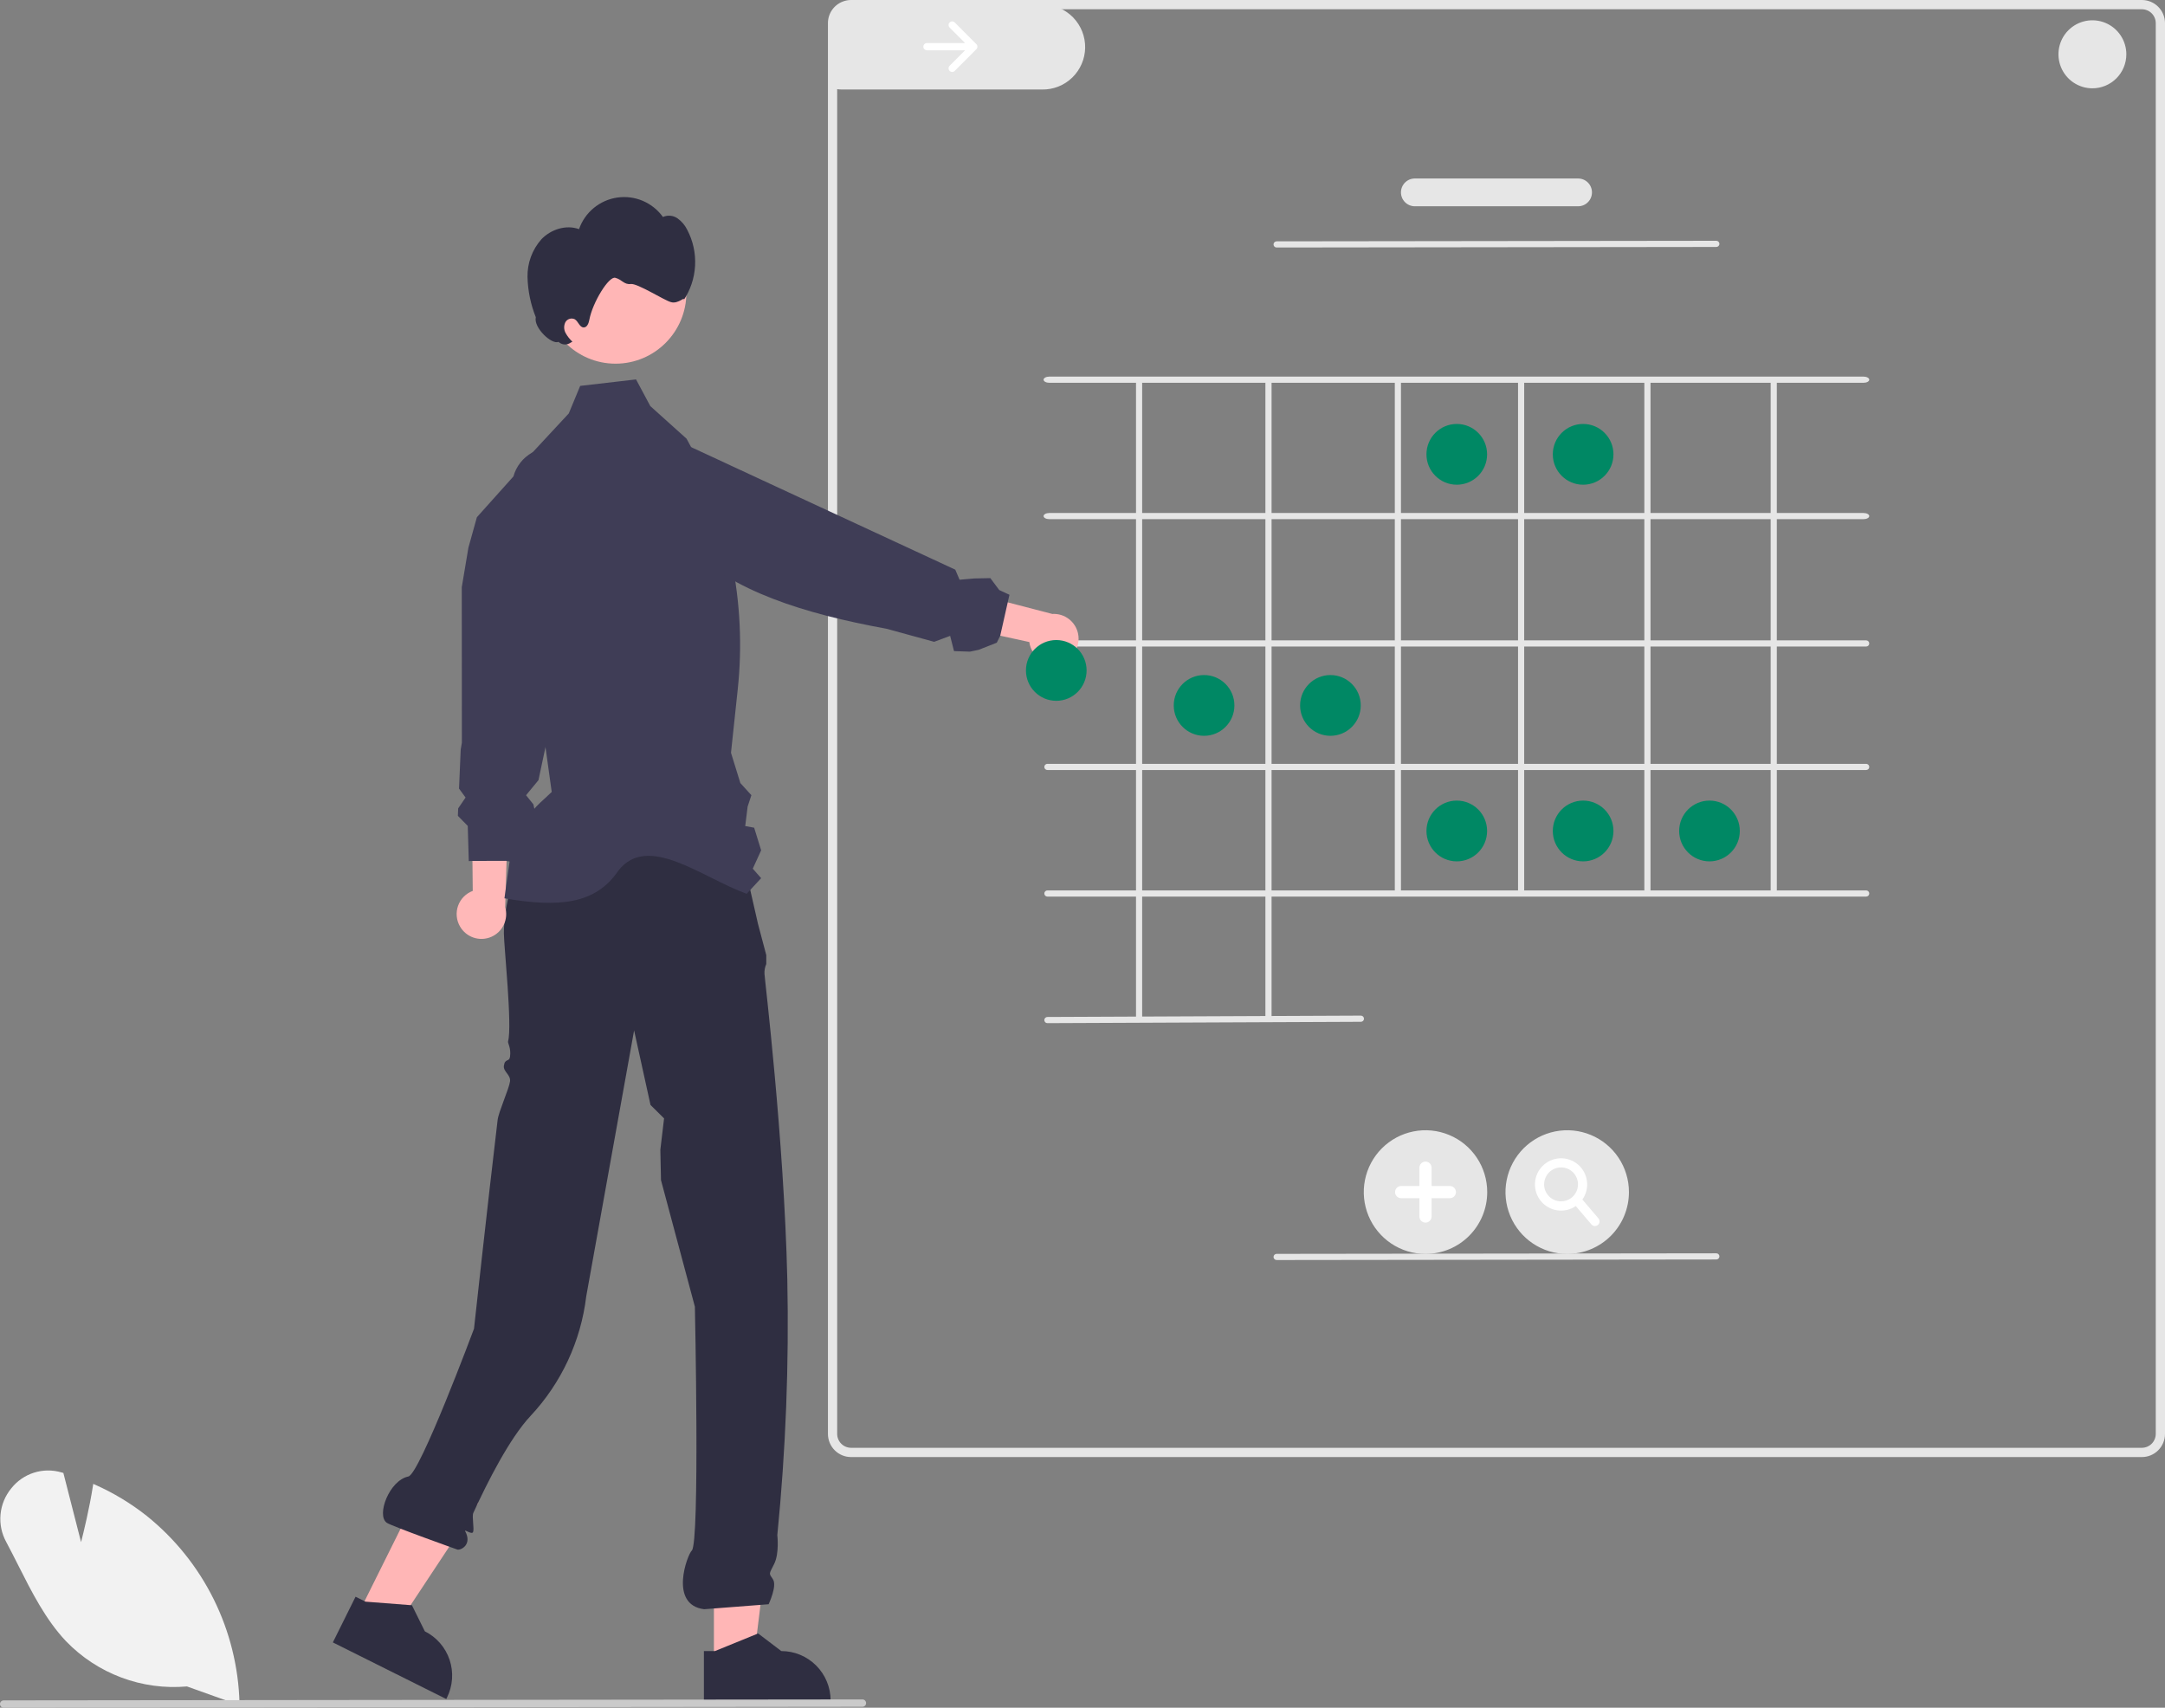 <svg width="265" height="209" viewBox="0 0 265 209" fill="none" xmlns="http://www.w3.org/2000/svg">
<rect x="0" y="0" width="265" height="209" fill="#808080" stroke="none"/>
<g clip-path="url(#clip0_46_238)">
<path d="M132.825 5.851C132.813 6.534 132.666 7.207 132.394 7.833C132.122 8.459 131.73 9.025 131.24 9.499C130.749 9.973 130.17 10.346 129.536 10.596C128.902 10.845 128.225 10.968 127.544 10.955H103.044C102.955 10.953 102.867 10.951 102.778 10.944C102.548 10.929 102.32 10.898 102.095 10.85V2.162C102.095 1.814 102.201 1.474 102.398 1.189C102.596 0.903 102.876 0.685 103.201 0.563H127.73C129.105 0.589 130.414 1.16 131.369 2.152C132.324 3.143 132.848 4.474 132.825 5.851H132.825Z" fill="#E6E6E6"/>
<path d="M262.172 1.19361e-05H104.169C103.828 -0.001 103.491 0.062 103.173 0.185C102.635 0.387 102.171 0.749 101.843 1.222C101.516 1.695 101.34 2.258 101.341 2.833V175.486C101.341 176.238 101.639 176.958 102.169 177.49C102.7 178.021 103.419 178.32 104.169 178.32H262.172C262.922 178.32 263.641 178.021 264.171 177.49C264.702 176.958 265 176.238 265 175.486V2.833C265 2.082 264.702 1.362 264.171 0.83C263.641 0.299 262.922 0 262.172 1.19361e-05ZM263.869 175.486C263.868 175.937 263.689 176.369 263.371 176.688C263.053 177.007 262.621 177.186 262.172 177.187H104.169C103.719 177.186 103.288 177.007 102.97 176.688C102.652 176.369 102.473 175.937 102.472 175.486V2.833C102.473 2.383 102.652 1.951 102.97 1.632C103.288 1.313 103.719 1.134 104.169 1.133H262.172C262.621 1.134 263.053 1.313 263.371 1.632C263.689 1.951 263.868 2.383 263.869 2.833V175.486Z" fill="#E6E6E6"/>
<path d="M178.313 59.322C180.363 59.322 182.024 57.657 182.024 55.603C182.024 53.55 180.363 51.885 178.313 51.885C176.263 51.885 174.601 53.55 174.601 55.603C174.601 57.657 176.263 59.322 178.313 59.322Z" fill="#008864"/>
<path d="M193.778 59.322C195.828 59.322 197.49 57.657 197.49 55.603C197.49 53.55 195.828 51.885 193.778 51.885C191.728 51.885 190.066 53.55 190.066 55.603C190.066 57.657 191.728 59.322 193.778 59.322Z" fill="#008864"/>
<path d="M147.381 90.052C149.431 90.052 151.093 88.387 151.093 86.333C151.093 84.279 149.431 82.615 147.381 82.615C145.331 82.615 143.669 84.279 143.669 86.333C143.669 88.387 145.331 90.052 147.381 90.052Z" fill="#008864"/>
<path d="M162.847 90.052C164.897 90.052 166.559 88.387 166.559 86.333C166.559 84.279 164.897 82.615 162.847 82.615C160.797 82.615 159.135 84.279 159.135 86.333C159.135 88.387 160.797 90.052 162.847 90.052Z" fill="#008864"/>
<path d="M178.313 105.417C180.363 105.417 182.024 103.752 182.024 101.698C182.024 99.644 180.363 97.979 178.313 97.979C176.263 97.979 174.601 99.644 174.601 101.698C174.601 103.752 176.263 105.417 178.313 105.417Z" fill="#008864"/>
<path d="M193.778 105.417C195.828 105.417 197.49 103.752 197.49 101.698C197.49 99.644 195.828 97.979 193.778 97.979C191.728 97.979 190.066 99.644 190.066 101.698C190.066 103.752 191.728 105.417 193.778 105.417Z" fill="#008864"/>
<path d="M209.244 105.417C211.294 105.417 212.955 103.752 212.955 101.698C212.955 99.644 211.294 97.979 209.244 97.979C207.194 97.979 205.532 99.644 205.532 101.698C205.532 103.752 207.194 105.417 209.244 105.417Z" fill="#008864"/>
<path d="M116.236 2.747C116.154 2.83 116.107 2.943 116.107 3.06C116.107 3.177 116.154 3.29 116.236 3.373L116.236 3.373L118.131 5.27H113.46C113.343 5.271 113.231 5.317 113.149 5.4C113.066 5.483 113.02 5.595 113.02 5.712C113.02 5.829 113.066 5.942 113.149 6.024C113.231 6.107 113.343 6.154 113.46 6.154H118.131L116.236 8.052C116.154 8.135 116.107 8.247 116.107 8.365C116.107 8.482 116.154 8.594 116.236 8.677C116.319 8.76 116.431 8.807 116.548 8.807C116.665 8.807 116.778 8.76 116.86 8.677L119.508 6.025C119.591 5.942 119.637 5.83 119.637 5.712C119.637 5.595 119.591 5.483 119.508 5.4L116.86 2.747C116.778 2.665 116.665 2.618 116.548 2.618C116.431 2.618 116.319 2.665 116.237 2.747H116.236Z" fill="white"/>
<path d="M228.1 63.537H128.436C128.05 63.537 127.737 63.368 127.737 63.159C127.737 62.951 128.05 62.782 128.436 62.782H228.1C228.486 62.782 228.798 62.951 228.798 63.159C228.798 63.368 228.486 63.537 228.1 63.537Z" fill="#E6E6E6"/>
<path d="M228.1 46.847H128.436C128.05 46.847 127.737 46.678 127.737 46.469C127.737 46.26 128.05 46.091 128.436 46.091H228.1C228.486 46.091 228.798 46.26 228.798 46.469C228.798 46.678 228.486 46.847 228.1 46.847Z" fill="#E6E6E6"/>
<path d="M228.421 79.126H128.204C128.104 79.126 128.008 79.086 127.937 79.015C127.867 78.945 127.827 78.848 127.827 78.748C127.827 78.648 127.867 78.552 127.937 78.481C128.008 78.41 128.104 78.37 128.204 78.37H228.421C228.521 78.37 228.617 78.41 228.688 78.481C228.759 78.552 228.798 78.648 228.798 78.748C228.798 78.848 228.759 78.945 228.688 79.015C228.617 79.086 228.521 79.126 228.421 79.126Z" fill="#E6E6E6"/>
<path d="M228.421 94.238H128.204C128.104 94.238 128.008 94.198 127.937 94.127C127.867 94.056 127.827 93.96 127.827 93.86C127.827 93.76 127.867 93.664 127.937 93.593C128.008 93.522 128.104 93.482 128.204 93.482H228.421C228.521 93.482 228.617 93.522 228.688 93.593C228.759 93.664 228.798 93.76 228.798 93.86C228.798 93.96 228.759 94.056 228.688 94.127C228.617 94.198 228.521 94.238 228.421 94.238Z" fill="#E6E6E6"/>
<path d="M228.421 109.728H128.204C128.104 109.728 128.008 109.688 127.937 109.617C127.867 109.546 127.827 109.45 127.827 109.35C127.827 109.25 127.867 109.153 127.937 109.083C128.008 109.012 128.104 108.972 128.204 108.972H228.421C228.521 108.972 228.617 109.012 228.688 109.083C228.759 109.153 228.798 109.25 228.798 109.35C228.798 109.45 228.759 109.546 228.688 109.617C228.617 109.688 228.521 109.728 228.421 109.728Z" fill="#E6E6E6"/>
<path d="M216.732 108.949V46.703C216.732 46.574 216.901 46.469 217.109 46.469C217.317 46.469 217.486 46.574 217.486 46.703V108.949C217.486 109.078 217.317 109.183 217.109 109.183C216.901 109.183 216.732 109.078 216.732 108.949Z" fill="#E6E6E6"/>
<path d="M201.271 108.949V46.703C201.271 46.574 201.44 46.469 201.648 46.469C201.856 46.469 202.025 46.574 202.025 46.703V108.949C202.025 109.078 201.856 109.183 201.648 109.183C201.44 109.183 201.271 109.078 201.271 108.949Z" fill="#E6E6E6"/>
<path d="M185.81 108.949V46.703C185.81 46.574 185.979 46.469 186.187 46.469C186.395 46.469 186.564 46.574 186.564 46.703V108.949C186.564 109.078 186.395 109.183 186.187 109.183C185.979 109.183 185.81 109.078 185.81 108.949Z" fill="#E6E6E6"/>
<path d="M170.726 108.949V46.703C170.726 46.574 170.895 46.469 171.103 46.469C171.312 46.469 171.481 46.574 171.481 46.703V108.949C171.481 109.078 171.312 109.183 171.103 109.183C170.895 109.183 170.726 109.078 170.726 108.949Z" fill="#E6E6E6"/>
<path d="M154.888 124.757V46.762C154.91 46.678 154.958 46.604 155.027 46.551C155.095 46.498 155.179 46.469 155.265 46.469C155.352 46.469 155.436 46.498 155.504 46.551C155.572 46.604 155.621 46.678 155.642 46.762V124.757C155.621 124.841 155.572 124.915 155.504 124.969C155.436 125.022 155.352 125.051 155.265 125.051C155.179 125.051 155.095 125.022 155.027 124.969C154.958 124.915 154.91 124.841 154.888 124.757Z" fill="#E6E6E6"/>
<path d="M139.05 124.757V46.762C139.072 46.678 139.12 46.604 139.189 46.551C139.257 46.498 139.341 46.469 139.427 46.469C139.514 46.469 139.598 46.498 139.666 46.551C139.734 46.604 139.783 46.678 139.804 46.762V124.757C139.783 124.841 139.734 124.915 139.666 124.969C139.598 125.022 139.514 125.051 139.427 125.051C139.341 125.051 139.257 125.022 139.189 124.969C139.12 124.915 139.072 124.841 139.05 124.757Z" fill="#E6E6E6"/>
<path d="M128.204 125.217C128.104 125.218 128.008 125.178 127.937 125.107C127.866 125.037 127.826 124.941 127.826 124.84C127.826 124.74 127.865 124.644 127.936 124.573C128.006 124.502 128.102 124.462 128.202 124.462L166.576 124.295C166.676 124.297 166.77 124.337 166.841 124.407C166.911 124.477 166.952 124.572 166.955 124.671C166.955 124.721 166.946 124.77 166.927 124.816C166.908 124.862 166.881 124.904 166.846 124.939C166.811 124.974 166.77 125.002 166.724 125.021C166.678 125.04 166.629 125.05 166.58 125.051L128.206 125.217H128.204Z" fill="#E6E6E6"/>
<path d="M156.26 30.291C156.16 30.291 156.064 30.251 155.993 30.181C155.922 30.11 155.882 30.014 155.882 29.913C155.882 29.813 155.922 29.717 155.993 29.646C156.063 29.575 156.159 29.535 156.259 29.535L210.08 29.468H210.081C210.181 29.468 210.277 29.508 210.348 29.579C210.418 29.649 210.458 29.745 210.458 29.846C210.458 29.946 210.419 30.042 210.348 30.113C210.277 30.184 210.181 30.224 210.081 30.224L156.26 30.291H156.26Z" fill="#E6E6E6"/>
<path d="M174.484 153.462C172.989 153.462 171.529 153.018 170.286 152.186C169.044 151.355 168.075 150.172 167.504 148.789C166.932 147.406 166.782 145.884 167.074 144.416C167.365 142.948 168.085 141.599 169.141 140.54C170.198 139.482 171.544 138.761 173.01 138.469C174.475 138.177 175.994 138.327 177.375 138.9C178.756 139.473 179.936 140.443 180.766 141.687C181.596 142.932 182.039 144.396 182.039 145.893C182.039 146.887 181.844 147.871 181.464 148.789C181.084 149.708 180.528 150.542 179.826 151.245C179.125 151.948 178.292 152.505 177.375 152.886C176.458 153.266 175.476 153.462 174.484 153.462Z" fill="#E6E6E6"/>
<path d="M177.465 145.146H175.229V142.906C175.229 142.708 175.151 142.518 175.011 142.378C174.871 142.238 174.681 142.159 174.484 142.159C174.286 142.159 174.097 142.238 173.957 142.378C173.817 142.518 173.738 142.708 173.738 142.906V145.146H171.503C171.305 145.146 171.115 145.225 170.976 145.365C170.836 145.505 170.757 145.695 170.757 145.893C170.757 146.091 170.836 146.281 170.976 146.421C171.115 146.561 171.305 146.639 171.503 146.639H173.738V148.879C173.738 148.978 173.757 149.075 173.795 149.166C173.832 149.256 173.887 149.339 173.956 149.408C174.025 149.478 174.108 149.533 174.198 149.571C174.289 149.608 174.386 149.628 174.484 149.628C174.582 149.628 174.679 149.608 174.769 149.571C174.86 149.533 174.942 149.478 175.011 149.408C175.081 149.339 175.135 149.256 175.173 149.166C175.21 149.075 175.229 148.978 175.229 148.879V146.639H177.465C177.662 146.639 177.852 146.561 177.992 146.421C178.132 146.281 178.21 146.091 178.21 145.893C178.21 145.695 178.132 145.505 177.992 145.365C177.852 145.225 177.662 145.146 177.465 145.146Z" fill="white"/>
<path d="M191.83 153.462C190.336 153.462 188.875 153.018 187.633 152.186C186.39 151.355 185.422 150.172 184.85 148.789C184.278 147.406 184.129 145.884 184.42 144.416C184.712 142.948 185.431 141.599 186.488 140.54C187.544 139.482 188.891 138.761 190.356 138.469C191.822 138.177 193.341 138.327 194.721 138.9C196.102 139.473 197.282 140.443 198.112 141.687C198.942 142.932 199.385 144.396 199.385 145.893C199.385 146.887 199.19 147.871 198.81 148.789C198.431 149.708 197.874 150.542 197.173 151.245C196.471 151.948 195.638 152.505 194.721 152.886C193.805 153.266 192.822 153.462 191.83 153.462Z" fill="#E6E6E6"/>
<path d="M195.654 149.114L193.686 146.805C194.147 146.152 194.347 145.35 194.247 144.556C194.147 143.763 193.754 143.035 193.146 142.517C192.537 141.999 191.758 141.728 190.96 141.757C190.162 141.787 189.404 142.114 188.835 142.675C188.265 143.236 187.926 143.99 187.884 144.789C187.842 145.587 188.1 146.373 188.607 146.991C189.114 147.609 189.834 148.014 190.624 148.127C191.414 148.24 192.218 148.053 192.878 147.602L194.794 149.85C194.892 149.963 195.03 150.033 195.179 150.045C195.328 150.056 195.476 150.008 195.59 149.911C195.703 149.813 195.774 149.675 195.786 149.526C195.798 149.376 195.751 149.228 195.654 149.114ZM189.002 144.948C189.002 144.537 189.124 144.136 189.352 143.794C189.58 143.452 189.903 143.186 190.282 143.029C190.661 142.871 191.078 142.83 191.481 142.91C191.883 142.99 192.253 143.188 192.543 143.479C192.833 143.77 193.03 144.14 193.11 144.543C193.19 144.946 193.149 145.364 192.992 145.743C192.835 146.123 192.569 146.448 192.228 146.676C191.887 146.904 191.486 147.026 191.076 147.026C190.526 147.026 189.999 146.806 189.61 146.417C189.221 146.027 189.003 145.499 189.002 144.948Z" fill="white"/>
<path d="M156.26 154.208C156.16 154.208 156.064 154.169 155.993 154.098C155.922 154.027 155.882 153.931 155.882 153.831C155.882 153.731 155.922 153.635 155.993 153.564C156.063 153.493 156.159 153.453 156.259 153.453L210.08 153.385H210.081C210.181 153.385 210.277 153.425 210.348 153.496C210.418 153.567 210.458 153.663 210.458 153.763C210.458 153.863 210.419 153.959 210.348 154.03C210.277 154.101 210.181 154.141 210.081 154.141L156.26 154.208H156.26Z" fill="#E6E6E6"/>
<path d="M87.385 203.637L92.195 203.636L94.484 185.048L87.384 185.048L87.385 203.637Z" fill="#FFB6B6"/>
<path d="M86.159 202.063V208.308H101.669V208.111C101.669 206.507 101.033 204.969 99.901 203.835C98.769 202.7 97.233 202.063 95.632 202.063L92.796 199.909L92.649 199.97L87.513 202.063H86.159Z" fill="#2F2E41"/>
<path d="M43.919 197.371L48.225 199.521L58.55 183.907L52.196 180.734L43.919 197.371Z" fill="#FFB6B6"/>
<path d="M40.742 201.005L54.623 207.934L54.71 207.76C55.064 207.049 55.275 206.276 55.33 205.483C55.386 204.691 55.285 203.895 55.034 203.142C54.782 202.389 54.385 201.693 53.865 201.093C53.345 200.494 52.712 200.003 52.002 199.649L50.422 196.456L50.256 196.445L44.736 196.018L44.623 195.961L43.521 195.413L40.742 201.005Z" fill="#2F2E41"/>
<path d="M90.647 103.722L64.122 104.653L63.937 104.383C63.937 104.383 61.675 109.673 61.675 114.206C61.675 115.713 62.721 125.572 62.189 127.437C62.123 127.669 62.578 128.238 62.429 129.318C62.332 130.019 61.797 129.48 61.675 130.451C61.586 131.149 62.527 131.534 62.429 132.34C62.321 133.222 61.027 136.076 60.911 137.057C59.67 147.494 58.019 162.614 58.019 162.614C58.019 162.614 51.388 180.409 49.985 180.698C47.63 181.184 46.04 185.473 47.345 186.365C47.966 186.79 55.997 189.648 55.997 189.648C56.438 189.728 57.819 189.034 56.94 187.394C56.778 187.092 57.743 187.86 57.904 187.499C58.074 187.114 57.739 185.584 57.935 185.158C59.69 181.326 62.385 176.015 64.938 173.288C68.711 169.259 71.101 164.128 71.758 158.643L77.615 126.105L79.623 135.229L81.284 136.874L80.828 140.708L80.906 144.43L85.055 159.92C85.055 159.92 85.677 188.847 84.677 189.765C84.136 190.263 81.84 196.391 86.186 196.944L94.082 196.333C94.082 196.333 95.145 194.087 94.613 193.288C94.082 192.488 94.113 192.707 94.762 191.399C95.411 190.09 95.145 187.874 95.145 187.874C96.18 177.456 96.588 166.986 96.367 156.519C95.972 139.328 93.573 119.58 93.573 119.177C93.553 118.766 93.629 118.355 93.794 117.978V116.893L92.775 113.048L90.647 103.722Z" fill="#2F2E41"/>
<path d="M56.306 113.388C56.084 113.008 55.948 112.583 55.907 112.143C55.866 111.704 55.922 111.261 56.071 110.846C56.219 110.43 56.457 110.053 56.767 109.74C57.077 109.426 57.452 109.185 57.865 109.032L57.675 89.938L62.376 92.917L61.835 111.015C62.045 111.727 61.986 112.492 61.671 113.164C61.355 113.836 60.805 114.369 60.123 114.662C59.442 114.954 58.677 114.986 57.973 114.752C57.27 114.517 56.677 114.032 56.306 113.388Z" fill="#FFB8B8"/>
<path d="M57.38 105.384L57.78 105.365L57.828 105.366L59.308 105.361L61.746 105.355L61.923 105.353L62.002 105.368L62.835 105.513L62.869 105.289L64.492 102.184L65.74 100.465L65.286 98.439L64.391 97.322L65.911 95.476L66.103 94.565L67.376 88.569L71.594 68.682L71.594 68.67L71.683 68.248L73.055 61.788L72.632 60.163L72.161 58.38C71.86 57.248 71.162 56.262 70.194 55.603C69.774 55.319 69.312 55.102 68.825 54.962C68.204 54.778 67.551 54.724 66.908 54.804L66.901 54.807C66.536 54.852 66.178 54.939 65.833 55.065L65.695 55.119C65.504 55.197 65.318 55.286 65.138 55.388C64.581 55.698 64.091 56.116 63.697 56.618C63.303 57.12 63.012 57.696 62.842 58.311L58.372 63.299L57.586 66.122L57.333 67.028L56.523 71.86L56.535 90.876L56.391 91.737L56.186 96.511L56.987 97.605L56.082 98.932L56.05 99.66L56.044 99.848L57.254 101.078L57.331 103.732L57.38 105.384Z" fill="#3F3D56"/>
<path d="M61.746 109.939C68.443 111.099 72.934 110.657 75.698 106.539C79.304 101.939 85.861 107.37 91.394 109.39L92.05 108.679L93.166 107.474L92.141 106.311L93.166 104.066L92.31 101.297L91.217 101.097L91.511 98.713L91.971 97.319L90.621 95.834L89.475 92.128L90.3 84.372C91.43 73.74 89.241 63.02 84.033 53.687L80.899 50.869L79.598 49.698L77.852 46.434L76.008 46.649L71.016 47.227L70.846 47.635L69.62 50.597L65.168 55.388C64.538 56.066 64.06 56.87 63.765 57.748C63.469 58.625 63.364 59.555 63.455 60.476L63.583 61.768L63.677 62.698L64.122 67.171L65.936 85.445L66.072 86.416L67.531 96.922C65.159 99.219 65.015 98.718 64.008 102.761C63.895 103.21 62.583 104.211 62.5 104.65C62.383 105.269 61.746 109.939 61.746 109.939Z" fill="#3F3D56"/>
<path d="M75.344 44.508C80.133 44.508 84.016 40.618 84.016 35.82C84.016 31.022 80.133 27.132 75.344 27.132C70.555 27.132 66.672 31.022 66.672 35.82C66.672 40.618 70.555 44.508 75.344 44.508Z" fill="#FFB6B6"/>
<path d="M66.272 29.28C67.436 28.066 69.295 27.467 70.874 28.043C71.227 27.031 71.85 26.135 72.676 25.454C73.502 24.772 74.499 24.33 75.559 24.177C76.618 24.023 77.699 24.164 78.684 24.583C79.669 25.003 80.52 25.685 81.145 26.555C81.43 26.427 81.744 26.374 82.056 26.403C82.368 26.432 82.667 26.541 82.925 26.719C83.436 27.083 83.848 27.57 84.123 28.136C84.832 29.485 85.162 31.002 85.079 32.524C84.996 34.047 84.502 35.519 83.65 36.782C83.99 36.096 83.036 37.278 82.106 36.968C81.307 36.759 78.025 34.651 77.207 34.757C76.388 34.864 76.122 34.202 75.321 34.002C74.537 33.75 72.534 37 72.132 39.15C72.056 39.557 71.872 40.063 71.458 40.073C70.949 40.084 70.796 39.353 70.366 39.079C70.164 38.975 69.929 38.955 69.712 39.022C69.495 39.089 69.312 39.237 69.202 39.436C69.101 39.641 69.051 39.867 69.055 40.095C69.06 40.323 69.118 40.547 69.226 40.747C69.446 41.146 69.728 41.507 70.063 41.816L69.84 41.939C69.621 42.096 69.354 42.172 69.085 42.154C68.816 42.135 68.562 42.024 68.366 41.839C67.538 42.213 65.285 40.102 65.584 38.824C64.955 37.259 64.611 35.593 64.569 33.906C64.534 32.204 65.142 30.552 66.272 29.28Z" fill="#2F2E41"/>
<path d="M129.884 81.067C129.464 81.199 129.02 81.238 128.584 81.18C128.147 81.122 127.728 80.969 127.357 80.732C126.986 80.494 126.671 80.178 126.435 79.806C126.199 79.433 126.048 79.013 125.991 78.576L107.367 74.517L111.311 70.588L128.803 75.138C129.543 75.092 130.274 75.319 130.858 75.777C131.442 76.234 131.839 76.891 131.972 77.621C132.105 78.352 131.966 79.106 131.581 79.742C131.197 80.376 130.593 80.848 129.884 81.067Z" fill="#FFB8B8"/>
<path d="M79.552 54.13C78.473 54.169 77.437 54.568 76.609 55.263C76.151 55.644 75.769 56.108 75.483 56.631C75.169 57.198 74.973 57.824 74.907 58.469L74.907 58.473C74.81 59.424 74.997 60.382 75.443 61.227C75.89 62.071 76.576 62.764 77.415 63.219L83.55 66.55L84.328 66.971C89.555 72.309 98.37 75.099 108.51 76.95L114.34 78.548L116.3 77.819L116.774 79.686L118.726 79.75L119.787 79.529L122.007 78.656L122.431 77.802L122.431 77.798L123.342 73.748L123.348 73.722L123.348 73.718L123.561 72.791L122.309 72.211L121.219 70.753L119.25 70.793L117.454 70.949L116.927 69.716L94.167 59.164L89.454 56.977L89.442 56.97L89.218 56.865L83.07 54.015L81.396 54.068L79.552 54.13Z" fill="#3F3D56"/>
<path d="M129.29 85.768C131.34 85.768 133.002 84.103 133.002 82.049C133.002 79.996 131.34 78.331 129.29 78.331C127.24 78.331 125.578 79.996 125.578 82.049C125.578 84.103 127.24 85.768 129.29 85.768Z" fill="#008864"/>
<path d="M22.887 206.394C20.164 206.634 17.422 206.263 14.86 205.305C12.299 204.348 9.983 202.83 8.083 200.861C5.597 198.236 3.892 194.857 2.243 191.589C1.762 190.638 1.266 189.655 0.761 188.713C0.198 187.685 -0.045 186.512 0.064 185.345C0.172 184.178 0.627 183.071 1.369 182.165C2.08 181.259 3.046 180.588 4.142 180.237C5.238 179.886 6.413 179.872 7.517 180.197L7.757 180.267L9.924 188.735C10.247 187.472 10.94 184.626 11.378 181.837L11.415 181.604L11.631 181.7C13.893 182.703 16.019 183.987 17.961 185.522C21.4 188.286 24.198 191.767 26.159 195.723C28.119 199.68 29.197 204.017 29.316 208.432L29.322 208.696L22.887 206.394Z" fill="#F2F2F2"/>
<path d="M105.564 208.884L0.449 209C0.33 209 0.216 208.953 0.132 208.868C0.047 208.784 0 208.669 0 208.55C0 208.431 0.047 208.316 0.132 208.232C0.216 208.148 0.33 208.1 0.449 208.1L105.564 207.984C105.683 207.985 105.797 208.032 105.881 208.116C105.965 208.201 106.012 208.315 106.012 208.434C106.012 208.553 105.965 208.667 105.881 208.752C105.797 208.836 105.683 208.884 105.564 208.884Z" fill="#CACACA"/>
<path d="M193.163 25.245H173.177C172.727 25.245 172.296 25.065 171.978 24.747C171.659 24.428 171.48 23.995 171.48 23.544C171.48 23.094 171.659 22.661 171.978 22.342C172.296 22.023 172.727 21.844 173.177 21.844H193.163C193.613 21.844 194.045 22.023 194.363 22.342C194.682 22.661 194.86 23.094 194.86 23.544C194.86 23.995 194.682 24.428 194.363 24.747C194.045 25.065 193.613 25.245 193.163 25.245Z" fill="#E6E6E6"/>
<path d="M256.113 10.808C255.292 10.808 254.488 10.563 253.805 10.106C253.122 9.649 252.589 8.999 252.275 8.238C251.96 7.478 251.878 6.641 252.038 5.833C252.199 5.026 252.594 4.284 253.175 3.702C253.756 3.12 254.497 2.723 255.303 2.563C256.109 2.402 256.944 2.485 257.703 2.8C258.462 3.115 259.111 3.648 259.568 4.333C260.024 5.017 260.268 5.822 260.268 6.645C260.268 7.749 259.83 8.808 259.051 9.588C258.272 10.369 257.215 10.808 256.113 10.808Z" fill="#E6E6E6"/>
</g>
<defs>
<clipPath id="clip0_46_238">
<rect width="265" height="209" fill="white"/>
</clipPath>
</defs>
</svg>
